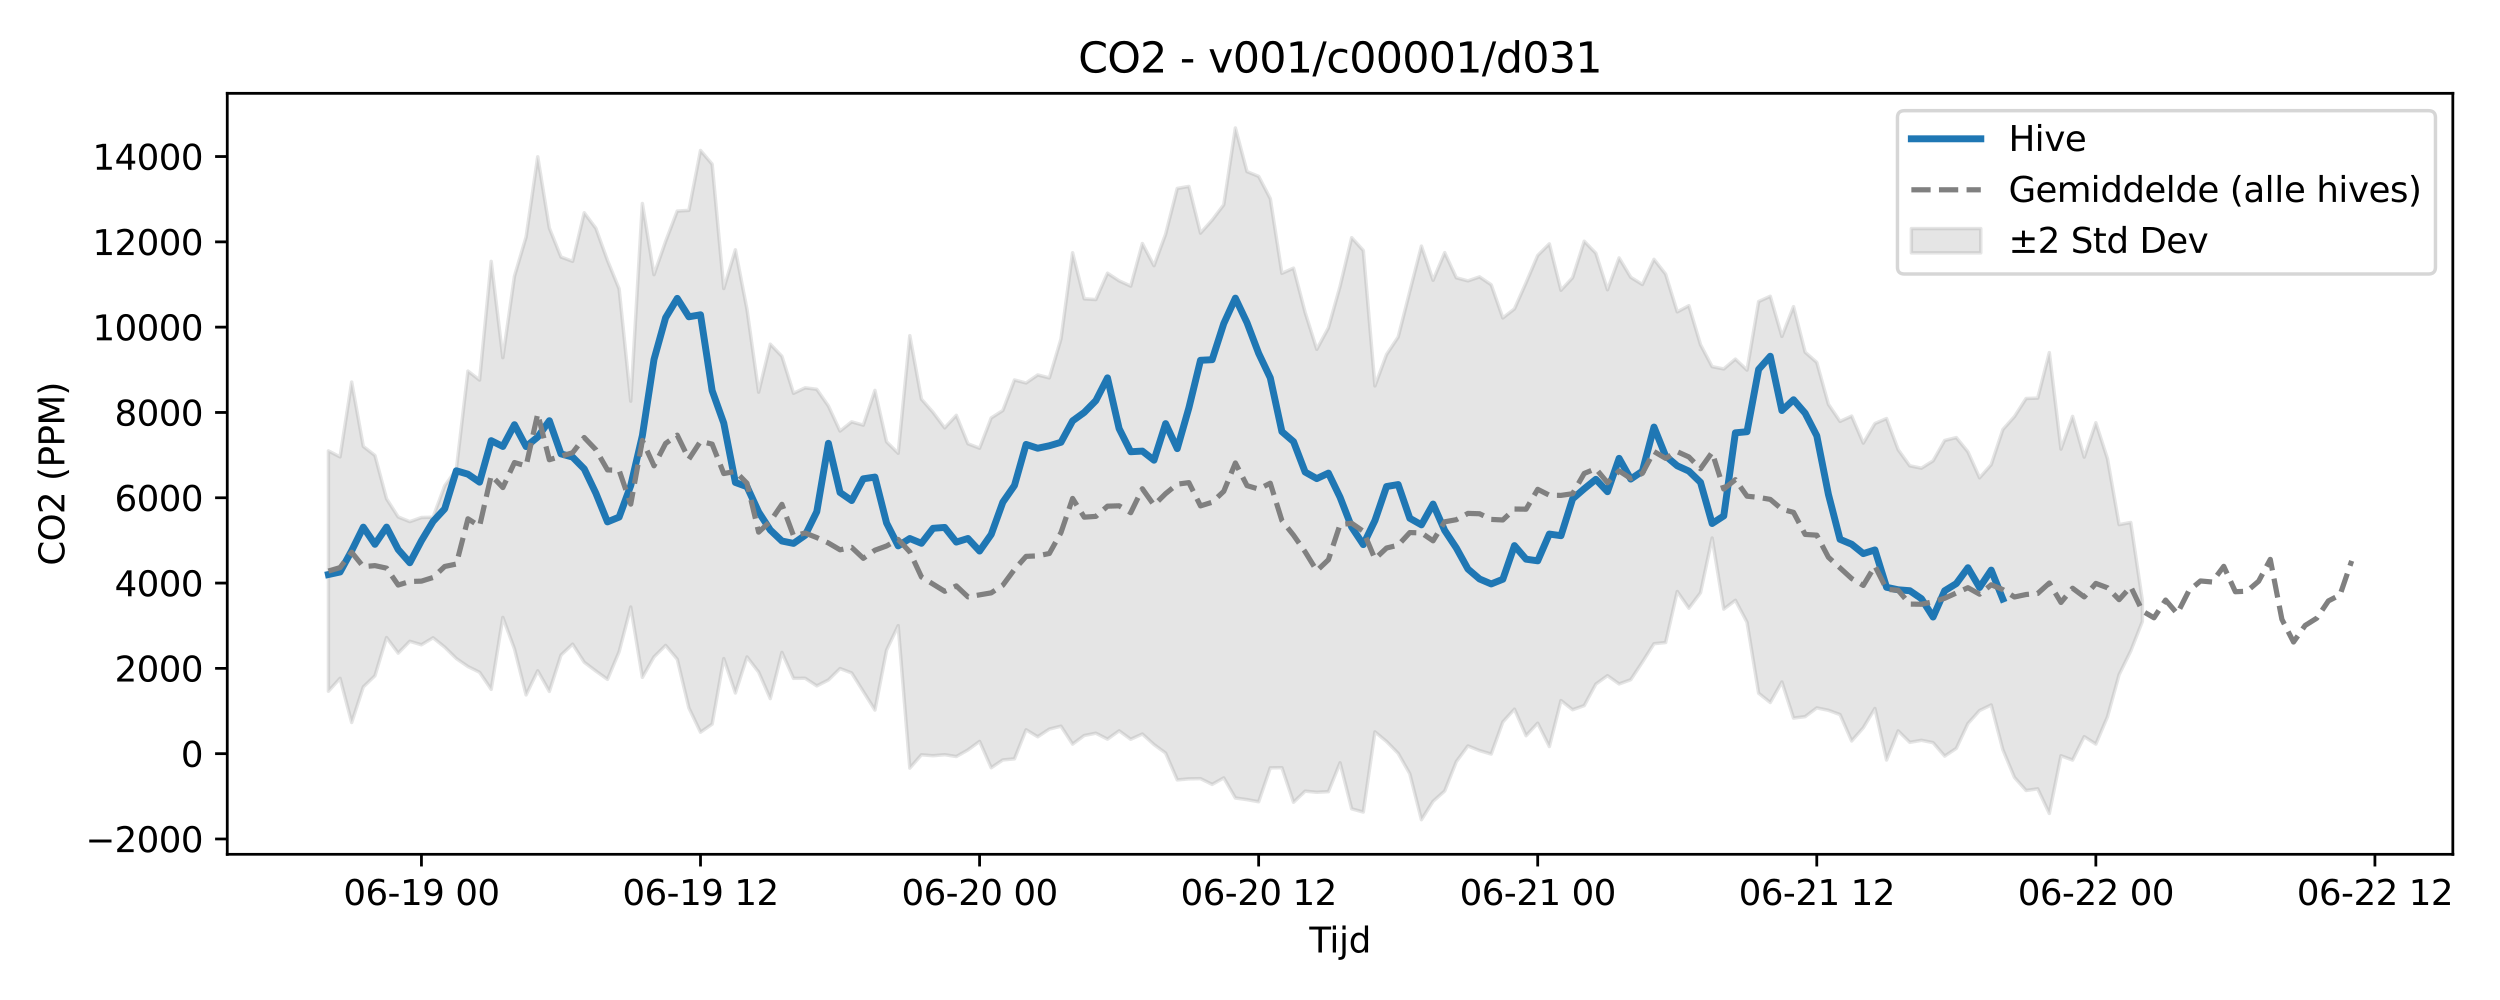 <?xml version="1.0" encoding="utf-8" standalone="no"?>
<!DOCTYPE svg PUBLIC "-//W3C//DTD SVG 1.1//EN"
  "http://www.w3.org/Graphics/SVG/1.1/DTD/svg11.dtd">
<svg xmlns:xlink="http://www.w3.org/1999/xlink" width="720pt" height="288pt" viewBox="0 0 720 288" xmlns="http://www.w3.org/2000/svg" version="1.1">
 <defs>
  <style type="text/css">*{stroke-linejoin: round; stroke-linecap: butt}</style>
 </defs>
 <g id="figure_1">
  <g id="patch_1">
   <path d="M 0 288 
L 720 288 
L 720 0 
L 0 0 
z
" style="fill: #ffffff"/>
  </g>
  <g id="axes_1">
   <g id="patch_2">
    <path d="M 65.45 246.04 
L 706.413 246.04 
L 706.413 26.88 
L 65.45 26.88 
z
" style="fill: #ffffff"/>
   </g>
   <g id="FillBetweenPolyCollection_1">
    <defs>
     <path id="mb151039b56" d="M 94.585 -158.147 
L 94.585 -88.927 
L 97.933 -92.647 
L 101.282 -79.917 
L 104.631 -90.155 
L 107.98 -93.381 
L 111.329 -104.387 
L 114.678 -99.89 
L 118.026 -103.31 
L 121.375 -102.298 
L 124.724 -104.318 
L 128.073 -101.623 
L 131.422 -98.342 
L 134.77 -96.035 
L 138.119 -94.381 
L 141.468 -89.458 
L 144.817 -110.188 
L 148.166 -101.108 
L 151.515 -87.864 
L 154.863 -94.813 
L 158.212 -88.869 
L 161.561 -99.318 
L 164.91 -102.492 
L 168.259 -97.271 
L 171.607 -94.742 
L 174.956 -92.34 
L 178.305 -100.299 
L 181.654 -113.178 
L 185.003 -92.922 
L 188.351 -98.81 
L 191.7 -102.114 
L 195.049 -98.137 
L 198.398 -84.128 
L 201.747 -77.122 
L 205.096 -79.456 
L 208.444 -98.321 
L 211.793 -88.418 
L 215.142 -98.792 
L 218.491 -94.44 
L 221.84 -86.793 
L 225.188 -100.106 
L 228.537 -92.635 
L 231.886 -92.657 
L 235.235 -90.46 
L 238.584 -92.166 
L 241.932 -95.458 
L 245.281 -94.191 
L 248.63 -88.85 
L 251.979 -83.503 
L 255.328 -100.763 
L 258.677 -107.823 
L 262.025 -66.782 
L 265.374 -70.622 
L 268.723 -70.351 
L 272.072 -70.643 
L 275.421 -70.117 
L 278.769 -72.016 
L 282.118 -74.484 
L 285.467 -66.891 
L 288.816 -69.137 
L 292.165 -69.45 
L 295.513 -77.823 
L 298.862 -75.809 
L 302.211 -78.02 
L 305.56 -78.856 
L 308.909 -73.688 
L 312.258 -76.175 
L 315.606 -76.836 
L 318.955 -75.119 
L 322.304 -77.522 
L 325.653 -75.087 
L 329.002 -76.603 
L 332.35 -73.572 
L 335.699 -71.111 
L 339.048 -63.382 
L 342.397 -63.69 
L 345.746 -63.744 
L 349.095 -62.084 
L 352.443 -63.965 
L 355.792 -58.174 
L 359.141 -57.707 
L 362.49 -57.09 
L 365.839 -66.855 
L 369.187 -66.901 
L 372.536 -56.942 
L 375.885 -60.144 
L 379.234 -59.825 
L 382.583 -60.005 
L 385.931 -68.312 
L 389.28 -55.058 
L 392.629 -54.126 
L 395.978 -77.22 
L 399.327 -74.443 
L 402.676 -71.03 
L 406.024 -65.153 
L 409.373 -51.922 
L 412.722 -57.22 
L 416.071 -60.192 
L 419.42 -68.655 
L 422.768 -73.173 
L 426.117 -71.825 
L 429.466 -70.826 
L 432.815 -80.067 
L 436.164 -83.761 
L 439.512 -76.112 
L 442.861 -79.724 
L 446.21 -72.987 
L 449.559 -86.25 
L 452.908 -83.594 
L 456.257 -84.787 
L 459.605 -90.99 
L 462.954 -93.404 
L 466.303 -91.02 
L 469.652 -92.238 
L 473.001 -97.298 
L 476.349 -102.609 
L 479.698 -102.945 
L 483.047 -117.646 
L 486.396 -112.841 
L 489.745 -117.279 
L 493.093 -133.053 
L 496.442 -112.572 
L 499.791 -115.117 
L 503.14 -108.794 
L 506.489 -88.351 
L 509.838 -85.671 
L 513.186 -91.588 
L 516.535 -81.189 
L 519.884 -81.606 
L 523.233 -84.126 
L 526.582 -83.436 
L 529.93 -82.194 
L 533.279 -74.589 
L 536.628 -78.401 
L 539.977 -83.966 
L 543.326 -69.107 
L 546.675 -77.502 
L 550.023 -74.2 
L 553.372 -74.786 
L 556.721 -74.116 
L 560.07 -70.233 
L 563.419 -72.473 
L 566.767 -79.619 
L 570.116 -83.36 
L 573.465 -84.978 
L 576.814 -72.106 
L 580.163 -64.106 
L 583.511 -60.337 
L 586.86 -60.814 
L 590.209 -53.725 
L 593.558 -70.345 
L 596.907 -69.099 
L 600.256 -75.844 
L 603.604 -73.709 
L 606.953 -81.564 
L 610.302 -93.698 
L 613.651 -100.505 
L 617 -109.016 
L 617 -115.044 
L 617 -115.044 
L 613.651 -137.541 
L 610.302 -136.9 
L 606.953 -155.882 
L 603.604 -166.251 
L 600.256 -156.348 
L 596.907 -168.079 
L 593.558 -158.644 
L 590.209 -186.454 
L 586.86 -173.349 
L 583.511 -173.236 
L 580.163 -168.028 
L 576.814 -164.277 
L 573.465 -154.187 
L 570.116 -150.384 
L 566.767 -157.87 
L 563.419 -161.98 
L 560.07 -161.155 
L 556.721 -155.276 
L 553.372 -153.169 
L 550.023 -153.847 
L 546.675 -158.49 
L 543.326 -167.467 
L 539.977 -166.027 
L 536.628 -160.388 
L 533.279 -168.172 
L 529.93 -166.643 
L 526.582 -171.575 
L 523.233 -183.622 
L 519.884 -186.571 
L 516.535 -199.691 
L 513.186 -191.104 
L 509.838 -202.681 
L 506.489 -201.156 
L 503.14 -181.404 
L 499.791 -184.588 
L 496.442 -181.747 
L 493.093 -182.4 
L 489.745 -188.748 
L 486.396 -199.96 
L 483.047 -198.182 
L 479.698 -209.049 
L 476.349 -213.32 
L 473.001 -206.061 
L 469.652 -208.147 
L 466.303 -213.725 
L 462.954 -204.552 
L 459.605 -215.067 
L 456.257 -218.525 
L 452.908 -208.037 
L 449.559 -204.403 
L 446.21 -217.774 
L 442.861 -214.427 
L 439.512 -206.594 
L 436.164 -199.043 
L 432.815 -196.431 
L 429.466 -205.993 
L 426.117 -208.259 
L 422.768 -207.111 
L 419.42 -208 
L 416.071 -215.246 
L 412.722 -207.271 
L 409.373 -217.131 
L 406.024 -204.091 
L 402.676 -190.948 
L 399.327 -185.904 
L 395.978 -176.853 
L 392.629 -215.869 
L 389.28 -219.55 
L 385.931 -205.518 
L 382.583 -193.594 
L 379.234 -187.394 
L 375.885 -197.992 
L 372.536 -210.779 
L 369.187 -209.283 
L 365.839 -230.812 
L 362.49 -237.208 
L 359.141 -238.574 
L 355.792 -251.158 
L 352.443 -229.032 
L 349.095 -224.623 
L 345.746 -220.861 
L 342.397 -234.317 
L 339.048 -233.734 
L 335.699 -220.563 
L 332.35 -211.488 
L 329.002 -217.871 
L 325.653 -205.603 
L 322.304 -207.131 
L 318.955 -209.327 
L 315.606 -201.73 
L 312.258 -201.941 
L 308.909 -215.213 
L 305.56 -190.36 
L 302.211 -179.17 
L 298.862 -180.019 
L 295.513 -177.707 
L 292.165 -178.568 
L 288.816 -169.781 
L 285.467 -167.624 
L 282.118 -158.917 
L 278.769 -160.196 
L 275.421 -168.396 
L 272.072 -164.771 
L 268.723 -169.237 
L 265.374 -173.055 
L 262.025 -191.33 
L 258.677 -157.454 
L 255.328 -160.769 
L 251.979 -175.57 
L 248.63 -165.557 
L 245.281 -166.512 
L 241.932 -163.847 
L 238.584 -171.07 
L 235.235 -175.883 
L 231.886 -176.315 
L 228.537 -174.734 
L 225.188 -185.392 
L 221.84 -188.879 
L 218.491 -175.056 
L 215.142 -198.828 
L 211.793 -216.058 
L 208.444 -204.907 
L 205.096 -240.73 
L 201.747 -244.666 
L 198.398 -227.414 
L 195.049 -227.214 
L 191.7 -218.474 
L 188.351 -208.888 
L 185.003 -229.395 
L 181.654 -172.447 
L 178.305 -204.82 
L 174.956 -212.987 
L 171.607 -222.248 
L 168.259 -226.72 
L 164.91 -212.741 
L 161.561 -213.986 
L 158.212 -222.311 
L 154.863 -242.85 
L 151.515 -219.754 
L 148.166 -208.466 
L 144.817 -184.981 
L 141.468 -212.728 
L 138.119 -178.537 
L 134.77 -181.132 
L 131.422 -152.774 
L 128.073 -148.083 
L 124.724 -139.049 
L 121.375 -138.96 
L 118.026 -137.768 
L 114.678 -139.125 
L 111.329 -144.354 
L 107.98 -156.83 
L 104.631 -159.434 
L 101.282 -177.973 
L 97.933 -156.415 
L 94.585 -158.147 
z
" style="stroke: #808080; stroke-opacity: 0.2"/>
    </defs>
    <g clip-path="url(#pc5337063c3)">
     <use xlink:href="#mb151039b56" x="0" y="288" style="fill: #808080; fill-opacity: 0.2; stroke: #808080; stroke-opacity: 0.2"/>
    </g>
   </g>
   <g id="matplotlib.axis_1">
    <g id="xtick_1">
     <g id="line2d_1">
      <defs>
       <path id="medbeb320cd" d="M 0 0 
L 0 3.5 
" style="stroke: #000000; stroke-width: 0.8"/>
      </defs>
      <g>
       <use xlink:href="#medbeb320cd" x="121.375" y="246.04" style="stroke: #000000; stroke-width: 0.8"/>
      </g>
     </g>
     <g id="text_1">
      <!-- 06-19 00 -->
      <g transform="translate(98.895 260.638) scale(0.1 -0.1)">
       <defs>
        <path id="DejaVuSans-30" d="M 2034 4250 
Q 1547 4250 1301 3770 
Q 1056 3291 1056 2328 
Q 1056 1369 1301 889 
Q 1547 409 2034 409 
Q 2525 409 2770 889 
Q 3016 1369 3016 2328 
Q 3016 3291 2770 3770 
Q 2525 4250 2034 4250 
z
M 2034 4750 
Q 2819 4750 3233 4129 
Q 3647 3509 3647 2328 
Q 3647 1150 3233 529 
Q 2819 -91 2034 -91 
Q 1250 -91 836 529 
Q 422 1150 422 2328 
Q 422 3509 836 4129 
Q 1250 4750 2034 4750 
z
" transform="scale(0.016)"/>
        <path id="DejaVuSans-36" d="M 2113 2584 
Q 1688 2584 1439 2293 
Q 1191 2003 1191 1497 
Q 1191 994 1439 701 
Q 1688 409 2113 409 
Q 2538 409 2786 701 
Q 3034 994 3034 1497 
Q 3034 2003 2786 2293 
Q 2538 2584 2113 2584 
z
M 3366 4563 
L 3366 3988 
Q 3128 4100 2886 4159 
Q 2644 4219 2406 4219 
Q 1781 4219 1451 3797 
Q 1122 3375 1075 2522 
Q 1259 2794 1537 2939 
Q 1816 3084 2150 3084 
Q 2853 3084 3261 2657 
Q 3669 2231 3669 1497 
Q 3669 778 3244 343 
Q 2819 -91 2113 -91 
Q 1303 -91 875 529 
Q 447 1150 447 2328 
Q 447 3434 972 4092 
Q 1497 4750 2381 4750 
Q 2619 4750 2861 4703 
Q 3103 4656 3366 4563 
z
" transform="scale(0.016)"/>
        <path id="DejaVuSans-2d" d="M 313 2009 
L 1997 2009 
L 1997 1497 
L 313 1497 
L 313 2009 
z
" transform="scale(0.016)"/>
        <path id="DejaVuSans-31" d="M 794 531 
L 1825 531 
L 1825 4091 
L 703 3866 
L 703 4441 
L 1819 4666 
L 2450 4666 
L 2450 531 
L 3481 531 
L 3481 0 
L 794 0 
L 794 531 
z
" transform="scale(0.016)"/>
        <path id="DejaVuSans-39" d="M 703 97 
L 703 672 
Q 941 559 1184 500 
Q 1428 441 1663 441 
Q 2288 441 2617 861 
Q 2947 1281 2994 2138 
Q 2813 1869 2534 1725 
Q 2256 1581 1919 1581 
Q 1219 1581 811 2004 
Q 403 2428 403 3163 
Q 403 3881 828 4315 
Q 1253 4750 1959 4750 
Q 2769 4750 3195 4129 
Q 3622 3509 3622 2328 
Q 3622 1225 3098 567 
Q 2575 -91 1691 -91 
Q 1453 -91 1209 -44 
Q 966 3 703 97 
z
M 1959 2075 
Q 2384 2075 2632 2365 
Q 2881 2656 2881 3163 
Q 2881 3666 2632 3958 
Q 2384 4250 1959 4250 
Q 1534 4250 1286 3958 
Q 1038 3666 1038 3163 
Q 1038 2656 1286 2365 
Q 1534 2075 1959 2075 
z
" transform="scale(0.016)"/>
        <path id="DejaVuSans-20" transform="scale(0.016)"/>
       </defs>
       <use xlink:href="#DejaVuSans-30"/>
       <use xlink:href="#DejaVuSans-36" transform="translate(63.623 0)"/>
       <use xlink:href="#DejaVuSans-2d" transform="translate(127.246 0)"/>
       <use xlink:href="#DejaVuSans-31" transform="translate(163.33 0)"/>
       <use xlink:href="#DejaVuSans-39" transform="translate(226.953 0)"/>
       <use xlink:href="#DejaVuSans-20" transform="translate(290.576 0)"/>
       <use xlink:href="#DejaVuSans-30" transform="translate(322.363 0)"/>
       <use xlink:href="#DejaVuSans-30" transform="translate(385.986 0)"/>
      </g>
     </g>
    </g>
    <g id="xtick_2">
     <g id="line2d_2">
      <g>
       <use xlink:href="#medbeb320cd" x="201.747" y="246.04" style="stroke: #000000; stroke-width: 0.8"/>
      </g>
     </g>
     <g id="text_2">
      <!-- 06-19 12 -->
      <g transform="translate(179.266 260.638) scale(0.1 -0.1)">
       <defs>
        <path id="DejaVuSans-32" d="M 1228 531 
L 3431 531 
L 3431 0 
L 469 0 
L 469 531 
Q 828 903 1448 1529 
Q 2069 2156 2228 2338 
Q 2531 2678 2651 2914 
Q 2772 3150 2772 3378 
Q 2772 3750 2511 3984 
Q 2250 4219 1831 4219 
Q 1534 4219 1204 4116 
Q 875 4013 500 3803 
L 500 4441 
Q 881 4594 1212 4672 
Q 1544 4750 1819 4750 
Q 2544 4750 2975 4387 
Q 3406 4025 3406 3419 
Q 3406 3131 3298 2873 
Q 3191 2616 2906 2266 
Q 2828 2175 2409 1742 
Q 1991 1309 1228 531 
z
" transform="scale(0.016)"/>
       </defs>
       <use xlink:href="#DejaVuSans-30"/>
       <use xlink:href="#DejaVuSans-36" transform="translate(63.623 0)"/>
       <use xlink:href="#DejaVuSans-2d" transform="translate(127.246 0)"/>
       <use xlink:href="#DejaVuSans-31" transform="translate(163.33 0)"/>
       <use xlink:href="#DejaVuSans-39" transform="translate(226.953 0)"/>
       <use xlink:href="#DejaVuSans-20" transform="translate(290.576 0)"/>
       <use xlink:href="#DejaVuSans-31" transform="translate(322.363 0)"/>
       <use xlink:href="#DejaVuSans-32" transform="translate(385.986 0)"/>
      </g>
     </g>
    </g>
    <g id="xtick_3">
     <g id="line2d_3">
      <g>
       <use xlink:href="#medbeb320cd" x="282.118" y="246.04" style="stroke: #000000; stroke-width: 0.8"/>
      </g>
     </g>
     <g id="text_3">
      <!-- 06-20 00 -->
      <g transform="translate(259.638 260.638) scale(0.1 -0.1)">
       <use xlink:href="#DejaVuSans-30"/>
       <use xlink:href="#DejaVuSans-36" transform="translate(63.623 0)"/>
       <use xlink:href="#DejaVuSans-2d" transform="translate(127.246 0)"/>
       <use xlink:href="#DejaVuSans-32" transform="translate(163.33 0)"/>
       <use xlink:href="#DejaVuSans-30" transform="translate(226.953 0)"/>
       <use xlink:href="#DejaVuSans-20" transform="translate(290.576 0)"/>
       <use xlink:href="#DejaVuSans-30" transform="translate(322.363 0)"/>
       <use xlink:href="#DejaVuSans-30" transform="translate(385.986 0)"/>
      </g>
     </g>
    </g>
    <g id="xtick_4">
     <g id="line2d_4">
      <g>
       <use xlink:href="#medbeb320cd" x="362.49" y="246.04" style="stroke: #000000; stroke-width: 0.8"/>
      </g>
     </g>
     <g id="text_4">
      <!-- 06-20 12 -->
      <g transform="translate(340.009 260.638) scale(0.1 -0.1)">
       <use xlink:href="#DejaVuSans-30"/>
       <use xlink:href="#DejaVuSans-36" transform="translate(63.623 0)"/>
       <use xlink:href="#DejaVuSans-2d" transform="translate(127.246 0)"/>
       <use xlink:href="#DejaVuSans-32" transform="translate(163.33 0)"/>
       <use xlink:href="#DejaVuSans-30" transform="translate(226.953 0)"/>
       <use xlink:href="#DejaVuSans-20" transform="translate(290.576 0)"/>
       <use xlink:href="#DejaVuSans-31" transform="translate(322.363 0)"/>
       <use xlink:href="#DejaVuSans-32" transform="translate(385.986 0)"/>
      </g>
     </g>
    </g>
    <g id="xtick_5">
     <g id="line2d_5">
      <g>
       <use xlink:href="#medbeb320cd" x="442.861" y="246.04" style="stroke: #000000; stroke-width: 0.8"/>
      </g>
     </g>
     <g id="text_5">
      <!-- 06-21 00 -->
      <g transform="translate(420.381 260.638) scale(0.1 -0.1)">
       <use xlink:href="#DejaVuSans-30"/>
       <use xlink:href="#DejaVuSans-36" transform="translate(63.623 0)"/>
       <use xlink:href="#DejaVuSans-2d" transform="translate(127.246 0)"/>
       <use xlink:href="#DejaVuSans-32" transform="translate(163.33 0)"/>
       <use xlink:href="#DejaVuSans-31" transform="translate(226.953 0)"/>
       <use xlink:href="#DejaVuSans-20" transform="translate(290.576 0)"/>
       <use xlink:href="#DejaVuSans-30" transform="translate(322.363 0)"/>
       <use xlink:href="#DejaVuSans-30" transform="translate(385.986 0)"/>
      </g>
     </g>
    </g>
    <g id="xtick_6">
     <g id="line2d_6">
      <g>
       <use xlink:href="#medbeb320cd" x="523.233" y="246.04" style="stroke: #000000; stroke-width: 0.8"/>
      </g>
     </g>
     <g id="text_6">
      <!-- 06-21 12 -->
      <g transform="translate(500.752 260.638) scale(0.1 -0.1)">
       <use xlink:href="#DejaVuSans-30"/>
       <use xlink:href="#DejaVuSans-36" transform="translate(63.623 0)"/>
       <use xlink:href="#DejaVuSans-2d" transform="translate(127.246 0)"/>
       <use xlink:href="#DejaVuSans-32" transform="translate(163.33 0)"/>
       <use xlink:href="#DejaVuSans-31" transform="translate(226.953 0)"/>
       <use xlink:href="#DejaVuSans-20" transform="translate(290.576 0)"/>
       <use xlink:href="#DejaVuSans-31" transform="translate(322.363 0)"/>
       <use xlink:href="#DejaVuSans-32" transform="translate(385.986 0)"/>
      </g>
     </g>
    </g>
    <g id="xtick_7">
     <g id="line2d_7">
      <g>
       <use xlink:href="#medbeb320cd" x="603.604" y="246.04" style="stroke: #000000; stroke-width: 0.8"/>
      </g>
     </g>
     <g id="text_7">
      <!-- 06-22 00 -->
      <g transform="translate(581.124 260.638) scale(0.1 -0.1)">
       <use xlink:href="#DejaVuSans-30"/>
       <use xlink:href="#DejaVuSans-36" transform="translate(63.623 0)"/>
       <use xlink:href="#DejaVuSans-2d" transform="translate(127.246 0)"/>
       <use xlink:href="#DejaVuSans-32" transform="translate(163.33 0)"/>
       <use xlink:href="#DejaVuSans-32" transform="translate(226.953 0)"/>
       <use xlink:href="#DejaVuSans-20" transform="translate(290.576 0)"/>
       <use xlink:href="#DejaVuSans-30" transform="translate(322.363 0)"/>
       <use xlink:href="#DejaVuSans-30" transform="translate(385.986 0)"/>
      </g>
     </g>
    </g>
    <g id="xtick_8">
     <g id="line2d_8">
      <g>
       <use xlink:href="#medbeb320cd" x="683.976" y="246.04" style="stroke: #000000; stroke-width: 0.8"/>
      </g>
     </g>
     <g id="text_8">
      <!-- 06-22 12 -->
      <g transform="translate(661.495 260.638) scale(0.1 -0.1)">
       <use xlink:href="#DejaVuSans-30"/>
       <use xlink:href="#DejaVuSans-36" transform="translate(63.623 0)"/>
       <use xlink:href="#DejaVuSans-2d" transform="translate(127.246 0)"/>
       <use xlink:href="#DejaVuSans-32" transform="translate(163.33 0)"/>
       <use xlink:href="#DejaVuSans-32" transform="translate(226.953 0)"/>
       <use xlink:href="#DejaVuSans-20" transform="translate(290.576 0)"/>
       <use xlink:href="#DejaVuSans-31" transform="translate(322.363 0)"/>
       <use xlink:href="#DejaVuSans-32" transform="translate(385.986 0)"/>
      </g>
     </g>
    </g>
    <g id="text_9">
     <!-- Tijd -->
     <g transform="translate(377.081 274.317) scale(0.1 -0.1)">
      <defs>
       <path id="DejaVuSans-54" d="M -19 4666 
L 3928 4666 
L 3928 4134 
L 2272 4134 
L 2272 0 
L 1638 0 
L 1638 4134 
L -19 4134 
L -19 4666 
z
" transform="scale(0.016)"/>
       <path id="DejaVuSans-69" d="M 603 3500 
L 1178 3500 
L 1178 0 
L 603 0 
L 603 3500 
z
M 603 4863 
L 1178 4863 
L 1178 4134 
L 603 4134 
L 603 4863 
z
" transform="scale(0.016)"/>
       <path id="DejaVuSans-6a" d="M 603 3500 
L 1178 3500 
L 1178 -63 
Q 1178 -731 923 -1031 
Q 669 -1331 103 -1331 
L -116 -1331 
L -116 -844 
L 38 -844 
Q 366 -844 484 -692 
Q 603 -541 603 -63 
L 603 3500 
z
M 603 4863 
L 1178 4863 
L 1178 4134 
L 603 4134 
L 603 4863 
z
" transform="scale(0.016)"/>
       <path id="DejaVuSans-64" d="M 2906 2969 
L 2906 4863 
L 3481 4863 
L 3481 0 
L 2906 0 
L 2906 525 
Q 2725 213 2448 61 
Q 2172 -91 1784 -91 
Q 1150 -91 751 415 
Q 353 922 353 1747 
Q 353 2572 751 3078 
Q 1150 3584 1784 3584 
Q 2172 3584 2448 3432 
Q 2725 3281 2906 2969 
z
M 947 1747 
Q 947 1113 1208 752 
Q 1469 391 1925 391 
Q 2381 391 2643 752 
Q 2906 1113 2906 1747 
Q 2906 2381 2643 2742 
Q 2381 3103 1925 3103 
Q 1469 3103 1208 2742 
Q 947 2381 947 1747 
z
" transform="scale(0.016)"/>
      </defs>
      <use xlink:href="#DejaVuSans-54"/>
      <use xlink:href="#DejaVuSans-69" transform="translate(57.959 0)"/>
      <use xlink:href="#DejaVuSans-6a" transform="translate(85.742 0)"/>
      <use xlink:href="#DejaVuSans-64" transform="translate(113.525 0)"/>
     </g>
    </g>
   </g>
   <g id="matplotlib.axis_2">
    <g id="ytick_1">
     <g id="line2d_9">
      <defs>
       <path id="m0b6451ce72" d="M 0 0 
L -3.5 0 
" style="stroke: #000000; stroke-width: 0.8"/>
      </defs>
      <g>
       <use xlink:href="#m0b6451ce72" x="65.45" y="241.622" style="stroke: #000000; stroke-width: 0.8"/>
      </g>
     </g>
     <g id="text_10">
      <!-- −2000 -->
      <g transform="translate(24.62 245.421) scale(0.1 -0.1)">
       <defs>
        <path id="DejaVuSans-2212" d="M 678 2272 
L 4684 2272 
L 4684 1741 
L 678 1741 
L 678 2272 
z
" transform="scale(0.016)"/>
       </defs>
       <use xlink:href="#DejaVuSans-2212"/>
       <use xlink:href="#DejaVuSans-32" transform="translate(83.789 0)"/>
       <use xlink:href="#DejaVuSans-30" transform="translate(147.412 0)"/>
       <use xlink:href="#DejaVuSans-30" transform="translate(211.035 0)"/>
       <use xlink:href="#DejaVuSans-30" transform="translate(274.658 0)"/>
      </g>
     </g>
    </g>
    <g id="ytick_2">
     <g id="line2d_10">
      <g>
       <use xlink:href="#m0b6451ce72" x="65.45" y="217.055" style="stroke: #000000; stroke-width: 0.8"/>
      </g>
     </g>
     <g id="text_11">
      <!-- 0 -->
      <g transform="translate(52.087 220.854) scale(0.1 -0.1)">
       <use xlink:href="#DejaVuSans-30"/>
      </g>
     </g>
    </g>
    <g id="ytick_3">
     <g id="line2d_11">
      <g>
       <use xlink:href="#m0b6451ce72" x="65.45" y="192.488" style="stroke: #000000; stroke-width: 0.8"/>
      </g>
     </g>
     <g id="text_12">
      <!-- 2000 -->
      <g transform="translate(33 196.288) scale(0.1 -0.1)">
       <use xlink:href="#DejaVuSans-32"/>
       <use xlink:href="#DejaVuSans-30" transform="translate(63.623 0)"/>
       <use xlink:href="#DejaVuSans-30" transform="translate(127.246 0)"/>
       <use xlink:href="#DejaVuSans-30" transform="translate(190.869 0)"/>
      </g>
     </g>
    </g>
    <g id="ytick_4">
     <g id="line2d_12">
      <g>
       <use xlink:href="#m0b6451ce72" x="65.45" y="167.922" style="stroke: #000000; stroke-width: 0.8"/>
      </g>
     </g>
     <g id="text_13">
      <!-- 4000 -->
      <g transform="translate(33 171.721) scale(0.1 -0.1)">
       <defs>
        <path id="DejaVuSans-34" d="M 2419 4116 
L 825 1625 
L 2419 1625 
L 2419 4116 
z
M 2253 4666 
L 3047 4666 
L 3047 1625 
L 3713 1625 
L 3713 1100 
L 3047 1100 
L 3047 0 
L 2419 0 
L 2419 1100 
L 313 1100 
L 313 1709 
L 2253 4666 
z
" transform="scale(0.016)"/>
       </defs>
       <use xlink:href="#DejaVuSans-34"/>
       <use xlink:href="#DejaVuSans-30" transform="translate(63.623 0)"/>
       <use xlink:href="#DejaVuSans-30" transform="translate(127.246 0)"/>
       <use xlink:href="#DejaVuSans-30" transform="translate(190.869 0)"/>
      </g>
     </g>
    </g>
    <g id="ytick_5">
     <g id="line2d_13">
      <g>
       <use xlink:href="#m0b6451ce72" x="65.45" y="143.355" style="stroke: #000000; stroke-width: 0.8"/>
      </g>
     </g>
     <g id="text_14">
      <!-- 6000 -->
      <g transform="translate(33 147.154) scale(0.1 -0.1)">
       <use xlink:href="#DejaVuSans-36"/>
       <use xlink:href="#DejaVuSans-30" transform="translate(63.623 0)"/>
       <use xlink:href="#DejaVuSans-30" transform="translate(127.246 0)"/>
       <use xlink:href="#DejaVuSans-30" transform="translate(190.869 0)"/>
      </g>
     </g>
    </g>
    <g id="ytick_6">
     <g id="line2d_14">
      <g>
       <use xlink:href="#m0b6451ce72" x="65.45" y="118.788" style="stroke: #000000; stroke-width: 0.8"/>
      </g>
     </g>
     <g id="text_15">
      <!-- 8000 -->
      <g transform="translate(33 122.587) scale(0.1 -0.1)">
       <defs>
        <path id="DejaVuSans-38" d="M 2034 2216 
Q 1584 2216 1326 1975 
Q 1069 1734 1069 1313 
Q 1069 891 1326 650 
Q 1584 409 2034 409 
Q 2484 409 2743 651 
Q 3003 894 3003 1313 
Q 3003 1734 2745 1975 
Q 2488 2216 2034 2216 
z
M 1403 2484 
Q 997 2584 770 2862 
Q 544 3141 544 3541 
Q 544 4100 942 4425 
Q 1341 4750 2034 4750 
Q 2731 4750 3128 4425 
Q 3525 4100 3525 3541 
Q 3525 3141 3298 2862 
Q 3072 2584 2669 2484 
Q 3125 2378 3379 2068 
Q 3634 1759 3634 1313 
Q 3634 634 3220 271 
Q 2806 -91 2034 -91 
Q 1263 -91 848 271 
Q 434 634 434 1313 
Q 434 1759 690 2068 
Q 947 2378 1403 2484 
z
M 1172 3481 
Q 1172 3119 1398 2916 
Q 1625 2713 2034 2713 
Q 2441 2713 2670 2916 
Q 2900 3119 2900 3481 
Q 2900 3844 2670 4047 
Q 2441 4250 2034 4250 
Q 1625 4250 1398 4047 
Q 1172 3844 1172 3481 
z
" transform="scale(0.016)"/>
       </defs>
       <use xlink:href="#DejaVuSans-38"/>
       <use xlink:href="#DejaVuSans-30" transform="translate(63.623 0)"/>
       <use xlink:href="#DejaVuSans-30" transform="translate(127.246 0)"/>
       <use xlink:href="#DejaVuSans-30" transform="translate(190.869 0)"/>
      </g>
     </g>
    </g>
    <g id="ytick_7">
     <g id="line2d_15">
      <g>
       <use xlink:href="#m0b6451ce72" x="65.45" y="94.221" style="stroke: #000000; stroke-width: 0.8"/>
      </g>
     </g>
     <g id="text_16">
      <!-- 10000 -->
      <g transform="translate(26.637 98.02) scale(0.1 -0.1)">
       <use xlink:href="#DejaVuSans-31"/>
       <use xlink:href="#DejaVuSans-30" transform="translate(63.623 0)"/>
       <use xlink:href="#DejaVuSans-30" transform="translate(127.246 0)"/>
       <use xlink:href="#DejaVuSans-30" transform="translate(190.869 0)"/>
       <use xlink:href="#DejaVuSans-30" transform="translate(254.492 0)"/>
      </g>
     </g>
    </g>
    <g id="ytick_8">
     <g id="line2d_16">
      <g>
       <use xlink:href="#m0b6451ce72" x="65.45" y="69.654" style="stroke: #000000; stroke-width: 0.8"/>
      </g>
     </g>
     <g id="text_17">
      <!-- 12000 -->
      <g transform="translate(26.637 73.454) scale(0.1 -0.1)">
       <use xlink:href="#DejaVuSans-31"/>
       <use xlink:href="#DejaVuSans-32" transform="translate(63.623 0)"/>
       <use xlink:href="#DejaVuSans-30" transform="translate(127.246 0)"/>
       <use xlink:href="#DejaVuSans-30" transform="translate(190.869 0)"/>
       <use xlink:href="#DejaVuSans-30" transform="translate(254.492 0)"/>
      </g>
     </g>
    </g>
    <g id="ytick_9">
     <g id="line2d_17">
      <g>
       <use xlink:href="#m0b6451ce72" x="65.45" y="45.088" style="stroke: #000000; stroke-width: 0.8"/>
      </g>
     </g>
     <g id="text_18">
      <!-- 14000 -->
      <g transform="translate(26.637 48.887) scale(0.1 -0.1)">
       <use xlink:href="#DejaVuSans-31"/>
       <use xlink:href="#DejaVuSans-34" transform="translate(63.623 0)"/>
       <use xlink:href="#DejaVuSans-30" transform="translate(127.246 0)"/>
       <use xlink:href="#DejaVuSans-30" transform="translate(190.869 0)"/>
       <use xlink:href="#DejaVuSans-30" transform="translate(254.492 0)"/>
      </g>
     </g>
    </g>
    <g id="text_19">
     <!-- CO2 (PPM) -->
     <g transform="translate(18.541 162.903) rotate(-90) scale(0.1 -0.1)">
      <defs>
       <path id="DejaVuSans-43" d="M 4122 4306 
L 4122 3641 
Q 3803 3938 3442 4084 
Q 3081 4231 2675 4231 
Q 1875 4231 1450 3742 
Q 1025 3253 1025 2328 
Q 1025 1406 1450 917 
Q 1875 428 2675 428 
Q 3081 428 3442 575 
Q 3803 722 4122 1019 
L 4122 359 
Q 3791 134 3420 21 
Q 3050 -91 2638 -91 
Q 1578 -91 968 557 
Q 359 1206 359 2328 
Q 359 3453 968 4101 
Q 1578 4750 2638 4750 
Q 3056 4750 3426 4639 
Q 3797 4528 4122 4306 
z
" transform="scale(0.016)"/>
       <path id="DejaVuSans-4f" d="M 2522 4238 
Q 1834 4238 1429 3725 
Q 1025 3213 1025 2328 
Q 1025 1447 1429 934 
Q 1834 422 2522 422 
Q 3209 422 3611 934 
Q 4013 1447 4013 2328 
Q 4013 3213 3611 3725 
Q 3209 4238 2522 4238 
z
M 2522 4750 
Q 3503 4750 4090 4092 
Q 4678 3434 4678 2328 
Q 4678 1225 4090 567 
Q 3503 -91 2522 -91 
Q 1538 -91 948 565 
Q 359 1222 359 2328 
Q 359 3434 948 4092 
Q 1538 4750 2522 4750 
z
" transform="scale(0.016)"/>
       <path id="DejaVuSans-28" d="M 1984 4856 
Q 1566 4138 1362 3434 
Q 1159 2731 1159 2009 
Q 1159 1288 1364 580 
Q 1569 -128 1984 -844 
L 1484 -844 
Q 1016 -109 783 600 
Q 550 1309 550 2009 
Q 550 2706 781 3412 
Q 1013 4119 1484 4856 
L 1984 4856 
z
" transform="scale(0.016)"/>
       <path id="DejaVuSans-50" d="M 1259 4147 
L 1259 2394 
L 2053 2394 
Q 2494 2394 2734 2622 
Q 2975 2850 2975 3272 
Q 2975 3691 2734 3919 
Q 2494 4147 2053 4147 
L 1259 4147 
z
M 628 4666 
L 2053 4666 
Q 2838 4666 3239 4311 
Q 3641 3956 3641 3272 
Q 3641 2581 3239 2228 
Q 2838 1875 2053 1875 
L 1259 1875 
L 1259 0 
L 628 0 
L 628 4666 
z
" transform="scale(0.016)"/>
       <path id="DejaVuSans-4d" d="M 628 4666 
L 1569 4666 
L 2759 1491 
L 3956 4666 
L 4897 4666 
L 4897 0 
L 4281 0 
L 4281 4097 
L 3078 897 
L 2444 897 
L 1241 4097 
L 1241 0 
L 628 0 
L 628 4666 
z
" transform="scale(0.016)"/>
       <path id="DejaVuSans-29" d="M 513 4856 
L 1013 4856 
Q 1481 4119 1714 3412 
Q 1947 2706 1947 2009 
Q 1947 1309 1714 600 
Q 1481 -109 1013 -844 
L 513 -844 
Q 928 -128 1133 580 
Q 1338 1288 1338 2009 
Q 1338 2731 1133 3434 
Q 928 4138 513 4856 
z
" transform="scale(0.016)"/>
      </defs>
      <use xlink:href="#DejaVuSans-43"/>
      <use xlink:href="#DejaVuSans-4f" transform="translate(69.824 0)"/>
      <use xlink:href="#DejaVuSans-32" transform="translate(148.535 0)"/>
      <use xlink:href="#DejaVuSans-20" transform="translate(212.158 0)"/>
      <use xlink:href="#DejaVuSans-28" transform="translate(243.945 0)"/>
      <use xlink:href="#DejaVuSans-50" transform="translate(282.959 0)"/>
      <use xlink:href="#DejaVuSans-50" transform="translate(343.262 0)"/>
      <use xlink:href="#DejaVuSans-4d" transform="translate(403.564 0)"/>
      <use xlink:href="#DejaVuSans-29" transform="translate(489.844 0)"/>
     </g>
    </g>
   </g>
   <g id="line2d_18">
    <path d="M 94.585 165.465 
L 97.933 164.736 
L 101.282 158.603 
L 104.631 151.822 
L 107.98 156.756 
L 111.329 151.81 
L 114.678 158.255 
L 118.026 162.067 
L 121.375 155.724 
L 124.724 150.168 
L 128.073 146.544 
L 131.422 135.584 
L 134.77 136.562 
L 138.119 138.863 
L 141.468 126.911 
L 144.817 128.582 
L 148.166 122.317 
L 151.515 128.607 
L 154.863 125.855 
L 158.212 121.171 
L 161.561 130.715 
L 164.91 131.645 
L 168.259 135.045 
L 171.607 142.04 
L 174.956 150.303 
L 178.305 148.927 
L 181.654 139.838 
L 185.003 125.458 
L 188.351 103.524 
L 191.7 91.494 
L 195.049 85.938 
L 198.398 91.236 
L 201.747 90.659 
L 205.096 112.499 
L 208.444 121.859 
L 211.793 138.945 
L 215.142 140.173 
L 218.491 147.466 
L 221.84 152.637 
L 225.188 155.81 
L 228.537 156.498 
L 231.886 154.16 
L 235.235 147.363 
L 238.584 127.677 
L 241.932 141.836 
L 245.281 144.157 
L 248.63 137.897 
L 251.979 137.397 
L 255.328 150.614 
L 258.677 157.21 
L 262.025 155.09 
L 265.374 156.469 
L 268.723 152.15 
L 272.072 151.9 
L 275.421 156.121 
L 278.769 155.085 
L 282.118 158.701 
L 285.467 153.919 
L 288.816 144.632 
L 292.165 139.817 
L 295.513 127.996 
L 298.862 129.09 
L 302.211 128.381 
L 305.56 127.378 
L 308.909 121.208 
L 312.258 118.78 
L 315.606 115.377 
L 318.955 108.826 
L 322.304 123.427 
L 325.653 130.101 
L 329.002 129.913 
L 332.35 132.533 
L 335.699 122.006 
L 339.048 129.204 
L 342.397 117.47 
L 345.746 103.761 
L 349.095 103.593 
L 352.443 93.177 
L 355.792 85.869 
L 359.141 92.94 
L 362.49 101.755 
L 365.839 108.814 
L 369.187 124.303 
L 372.536 127.19 
L 375.885 135.956 
L 379.234 137.84 
L 382.583 136.259 
L 385.931 143.187 
L 389.28 151.81 
L 392.629 156.848 
L 395.978 149.918 
L 399.327 140.12 
L 402.676 139.551 
L 406.024 149.263 
L 409.373 151.155 
L 412.722 145.173 
L 416.071 152.764 
L 419.42 157.812 
L 422.768 163.876 
L 426.117 166.746 
L 429.466 168.175 
L 432.815 166.824 
L 436.164 157.137 
L 439.512 161.047 
L 442.861 161.518 
L 446.21 153.812 
L 449.559 154.279 
L 452.908 143.674 
L 456.257 140.763 
L 459.605 138.052 
L 462.954 141.611 
L 466.303 132.005 
L 469.652 137.971 
L 473.001 135.71 
L 476.349 122.997 
L 479.698 131.329 
L 483.047 134.15 
L 486.396 135.674 
L 489.745 138.916 
L 493.093 150.768 
L 496.442 148.588 
L 499.791 124.651 
L 503.14 124.334 
L 506.489 106.382 
L 509.838 102.603 
L 513.186 118.231 
L 516.535 115.132 
L 519.884 119.005 
L 523.233 125.503 
L 526.582 142.384 
L 529.93 155.325 
L 533.279 156.74 
L 536.628 159.438 
L 539.977 158.381 
L 543.326 169.138 
L 546.675 169.858 
L 550.023 170.126 
L 553.372 172.421 
L 556.721 177.703 
L 560.07 170.133 
L 563.419 168.073 
L 566.767 163.508 
L 570.116 169.205 
L 573.465 164.196 
L 576.814 172.524 
L 576.814 172.524 
" clip-path="url(#pc5337063c3)" style="fill: none; stroke: #1f77b4; stroke-width: 2; stroke-linecap: square"/>
   </g>
   <g id="line2d_19">
    <path d="M 94.585 164.463 
L 97.933 163.469 
L 101.282 159.055 
L 104.631 163.205 
L 107.98 162.895 
L 111.329 163.629 
L 114.678 168.492 
L 118.026 167.461 
L 121.375 167.371 
L 124.724 166.317 
L 128.073 163.147 
L 131.422 162.442 
L 134.77 149.416 
L 138.119 151.541 
L 141.468 136.907 
L 144.817 140.416 
L 148.166 133.213 
L 151.515 134.191 
L 154.863 119.169 
L 158.212 132.41 
L 164.91 130.384 
L 168.259 126.005 
L 171.607 129.505 
L 174.956 135.337 
L 178.305 135.441 
L 181.654 145.187 
L 185.003 126.842 
L 188.351 134.151 
L 191.7 127.706 
L 195.049 125.325 
L 198.398 132.229 
L 201.747 127.106 
L 205.096 127.907 
L 208.444 136.386 
L 211.793 135.762 
L 215.142 139.19 
L 218.491 153.252 
L 221.84 150.164 
L 225.188 145.251 
L 228.537 154.315 
L 231.886 153.514 
L 235.235 154.829 
L 238.584 156.382 
L 241.932 158.348 
L 245.281 157.649 
L 248.63 160.797 
L 251.979 158.463 
L 255.328 157.234 
L 258.677 155.361 
L 262.025 158.944 
L 265.374 166.162 
L 272.072 170.293 
L 275.421 168.743 
L 278.769 171.894 
L 285.467 170.743 
L 288.816 168.541 
L 292.165 163.991 
L 295.513 160.235 
L 298.862 160.086 
L 302.211 159.405 
L 305.56 153.392 
L 308.909 143.55 
L 312.258 148.942 
L 315.606 148.717 
L 318.955 145.777 
L 322.304 145.673 
L 325.653 147.655 
L 329.002 140.763 
L 332.35 145.47 
L 335.699 142.163 
L 339.048 139.442 
L 342.397 138.997 
L 345.746 145.697 
L 349.095 144.646 
L 352.443 141.501 
L 355.792 133.334 
L 359.141 139.86 
L 362.49 140.851 
L 365.839 139.167 
L 369.187 149.908 
L 372.536 154.139 
L 375.885 158.932 
L 379.234 164.39 
L 382.583 161.201 
L 385.931 151.085 
L 389.28 150.696 
L 392.629 153.002 
L 395.978 160.964 
L 399.327 157.827 
L 402.676 157.011 
L 406.024 153.378 
L 409.373 153.474 
L 412.722 155.754 
L 416.071 150.281 
L 419.42 149.673 
L 422.768 147.858 
L 426.117 147.958 
L 429.466 149.59 
L 432.815 149.751 
L 436.164 146.598 
L 439.512 146.647 
L 442.861 140.924 
L 446.21 142.619 
L 449.559 142.673 
L 452.908 142.184 
L 456.257 136.344 
L 459.605 134.972 
L 462.954 139.022 
L 466.303 135.628 
L 469.652 137.808 
L 473.001 136.321 
L 476.349 130.036 
L 479.698 132.003 
L 483.047 130.086 
L 486.396 131.6 
L 489.745 134.986 
L 493.093 130.274 
L 496.442 140.841 
L 499.791 138.148 
L 503.14 142.901 
L 506.489 143.247 
L 509.838 143.824 
L 513.186 146.654 
L 516.535 147.56 
L 519.884 153.912 
L 523.233 154.126 
L 526.582 160.495 
L 533.279 166.62 
L 536.628 168.605 
L 539.977 163.003 
L 543.326 169.713 
L 546.675 170.004 
L 550.023 173.976 
L 553.372 174.023 
L 556.721 173.304 
L 560.07 172.306 
L 566.767 169.256 
L 570.116 171.128 
L 573.465 168.418 
L 576.814 169.808 
L 580.163 171.933 
L 583.511 171.214 
L 586.86 170.919 
L 590.209 167.911 
L 593.558 173.505 
L 596.907 169.411 
L 600.256 171.904 
L 603.604 168.02 
L 606.953 169.277 
L 610.302 172.701 
L 613.651 168.977 
L 617 175.97 
L 620.348 177.92 
L 623.697 172.823 
L 627.046 176.735 
L 630.395 170.137 
L 633.744 167.316 
L 637.092 167.615 
L 640.441 163.111 
L 643.79 170.421 
L 647.139 170.26 
L 650.488 167.389 
L 653.837 161.104 
L 657.185 178.362 
L 660.534 184.897 
L 663.883 180.131 
L 667.232 178.031 
L 670.581 173.064 
L 673.929 171.336 
L 677.278 161.534 
L 677.278 161.534 
" clip-path="url(#pc5337063c3)" style="fill: none; stroke-dasharray: 5.55,2.4; stroke-dashoffset: 0; stroke: #808080; stroke-width: 1.5"/>
   </g>
   <g id="patch_3">
    <path d="M 65.45 246.04 
L 65.45 26.88 
" style="fill: none; stroke: #000000; stroke-width: 0.8; stroke-linejoin: miter; stroke-linecap: square"/>
   </g>
   <g id="patch_4">
    <path d="M 706.413 246.04 
L 706.413 26.88 
" style="fill: none; stroke: #000000; stroke-width: 0.8; stroke-linejoin: miter; stroke-linecap: square"/>
   </g>
   <g id="patch_5">
    <path d="M 65.45 246.04 
L 706.413 246.04 
" style="fill: none; stroke: #000000; stroke-width: 0.8; stroke-linejoin: miter; stroke-linecap: square"/>
   </g>
   <g id="patch_6">
    <path d="M 65.45 26.88 
L 706.413 26.88 
" style="fill: none; stroke: #000000; stroke-width: 0.8; stroke-linejoin: miter; stroke-linecap: square"/>
   </g>
   <g id="text_20">
    <!-- CO2 - v001/c00001/d031 -->
    <g transform="translate(310.528 20.88) scale(0.12 -0.12)">
     <defs>
      <path id="DejaVuSans-76" d="M 191 3500 
L 800 3500 
L 1894 563 
L 2988 3500 
L 3597 3500 
L 2284 0 
L 1503 0 
L 191 3500 
z
" transform="scale(0.016)"/>
      <path id="DejaVuSans-2f" d="M 1625 4666 
L 2156 4666 
L 531 -594 
L 0 -594 
L 1625 4666 
z
" transform="scale(0.016)"/>
      <path id="DejaVuSans-63" d="M 3122 3366 
L 3122 2828 
Q 2878 2963 2633 3030 
Q 2388 3097 2138 3097 
Q 1578 3097 1268 2742 
Q 959 2388 959 1747 
Q 959 1106 1268 751 
Q 1578 397 2138 397 
Q 2388 397 2633 464 
Q 2878 531 3122 666 
L 3122 134 
Q 2881 22 2623 -34 
Q 2366 -91 2075 -91 
Q 1284 -91 818 406 
Q 353 903 353 1747 
Q 353 2603 823 3093 
Q 1294 3584 2113 3584 
Q 2378 3584 2631 3529 
Q 2884 3475 3122 3366 
z
" transform="scale(0.016)"/>
      <path id="DejaVuSans-33" d="M 2597 2516 
Q 3050 2419 3304 2112 
Q 3559 1806 3559 1356 
Q 3559 666 3084 287 
Q 2609 -91 1734 -91 
Q 1441 -91 1130 -33 
Q 819 25 488 141 
L 488 750 
Q 750 597 1062 519 
Q 1375 441 1716 441 
Q 2309 441 2620 675 
Q 2931 909 2931 1356 
Q 2931 1769 2642 2001 
Q 2353 2234 1838 2234 
L 1294 2234 
L 1294 2753 
L 1863 2753 
Q 2328 2753 2575 2939 
Q 2822 3125 2822 3475 
Q 2822 3834 2567 4026 
Q 2313 4219 1838 4219 
Q 1578 4219 1281 4162 
Q 984 4106 628 3988 
L 628 4550 
Q 988 4650 1302 4700 
Q 1616 4750 1894 4750 
Q 2613 4750 3031 4423 
Q 3450 4097 3450 3541 
Q 3450 3153 3228 2886 
Q 3006 2619 2597 2516 
z
" transform="scale(0.016)"/>
     </defs>
     <use xlink:href="#DejaVuSans-43"/>
     <use xlink:href="#DejaVuSans-4f" transform="translate(69.824 0)"/>
     <use xlink:href="#DejaVuSans-32" transform="translate(148.535 0)"/>
     <use xlink:href="#DejaVuSans-20" transform="translate(212.158 0)"/>
     <use xlink:href="#DejaVuSans-2d" transform="translate(243.945 0)"/>
     <use xlink:href="#DejaVuSans-20" transform="translate(280.029 0)"/>
     <use xlink:href="#DejaVuSans-76" transform="translate(311.816 0)"/>
     <use xlink:href="#DejaVuSans-30" transform="translate(370.996 0)"/>
     <use xlink:href="#DejaVuSans-30" transform="translate(434.619 0)"/>
     <use xlink:href="#DejaVuSans-31" transform="translate(498.242 0)"/>
     <use xlink:href="#DejaVuSans-2f" transform="translate(561.865 0)"/>
     <use xlink:href="#DejaVuSans-63" transform="translate(595.557 0)"/>
     <use xlink:href="#DejaVuSans-30" transform="translate(650.537 0)"/>
     <use xlink:href="#DejaVuSans-30" transform="translate(714.16 0)"/>
     <use xlink:href="#DejaVuSans-30" transform="translate(777.783 0)"/>
     <use xlink:href="#DejaVuSans-30" transform="translate(841.406 0)"/>
     <use xlink:href="#DejaVuSans-31" transform="translate(905.029 0)"/>
     <use xlink:href="#DejaVuSans-2f" transform="translate(968.652 0)"/>
     <use xlink:href="#DejaVuSans-64" transform="translate(1002.344 0)"/>
     <use xlink:href="#DejaVuSans-30" transform="translate(1065.82 0)"/>
     <use xlink:href="#DejaVuSans-33" transform="translate(1129.443 0)"/>
     <use xlink:href="#DejaVuSans-31" transform="translate(1193.066 0)"/>
    </g>
   </g>
   <g id="legend_1">
    <g id="patch_7">
     <path d="M 548.469 78.914 
L 699.413 78.914 
Q 701.413 78.914 701.413 76.914 
L 701.413 33.88 
Q 701.413 31.88 699.413 31.88 
L 548.469 31.88 
Q 546.469 31.88 546.469 33.88 
L 546.469 76.914 
Q 546.469 78.914 548.469 78.914 
z
" style="fill: #ffffff; opacity: 0.8; stroke: #cccccc; stroke-linejoin: miter"/>
    </g>
    <g id="line2d_20">
     <path d="M 550.469 39.978 
L 560.469 39.978 
L 570.469 39.978 
" style="fill: none; stroke: #1f77b4; stroke-width: 2; stroke-linecap: square"/>
    </g>
    <g id="text_21">
     <!-- Hive -->
     <g transform="translate(578.469 43.478) scale(0.1 -0.1)">
      <defs>
       <path id="DejaVuSans-48" d="M 628 4666 
L 1259 4666 
L 1259 2753 
L 3553 2753 
L 3553 4666 
L 4184 4666 
L 4184 0 
L 3553 0 
L 3553 2222 
L 1259 2222 
L 1259 0 
L 628 0 
L 628 4666 
z
" transform="scale(0.016)"/>
       <path id="DejaVuSans-65" d="M 3597 1894 
L 3597 1613 
L 953 1613 
Q 991 1019 1311 708 
Q 1631 397 2203 397 
Q 2534 397 2845 478 
Q 3156 559 3463 722 
L 3463 178 
Q 3153 47 2828 -22 
Q 2503 -91 2169 -91 
Q 1331 -91 842 396 
Q 353 884 353 1716 
Q 353 2575 817 3079 
Q 1281 3584 2069 3584 
Q 2775 3584 3186 3129 
Q 3597 2675 3597 1894 
z
M 3022 2063 
Q 3016 2534 2758 2815 
Q 2500 3097 2075 3097 
Q 1594 3097 1305 2825 
Q 1016 2553 972 2059 
L 3022 2063 
z
" transform="scale(0.016)"/>
      </defs>
      <use xlink:href="#DejaVuSans-48"/>
      <use xlink:href="#DejaVuSans-69" transform="translate(75.195 0)"/>
      <use xlink:href="#DejaVuSans-76" transform="translate(102.979 0)"/>
      <use xlink:href="#DejaVuSans-65" transform="translate(162.158 0)"/>
     </g>
    </g>
    <g id="line2d_21">
     <path d="M 550.469 54.657 
L 560.469 54.657 
L 570.469 54.657 
" style="fill: none; stroke-dasharray: 5.55,2.4; stroke-dashoffset: 0; stroke: #808080; stroke-width: 1.5"/>
    </g>
    <g id="text_22">
     <!-- Gemiddelde (alle hives) -->
     <g transform="translate(578.469 58.157) scale(0.1 -0.1)">
      <defs>
       <path id="DejaVuSans-47" d="M 3809 666 
L 3809 1919 
L 2778 1919 
L 2778 2438 
L 4434 2438 
L 4434 434 
Q 4069 175 3628 42 
Q 3188 -91 2688 -91 
Q 1594 -91 976 548 
Q 359 1188 359 2328 
Q 359 3472 976 4111 
Q 1594 4750 2688 4750 
Q 3144 4750 3555 4637 
Q 3966 4525 4313 4306 
L 4313 3634 
Q 3963 3931 3569 4081 
Q 3175 4231 2741 4231 
Q 1884 4231 1454 3753 
Q 1025 3275 1025 2328 
Q 1025 1384 1454 906 
Q 1884 428 2741 428 
Q 3075 428 3337 486 
Q 3600 544 3809 666 
z
" transform="scale(0.016)"/>
       <path id="DejaVuSans-6d" d="M 3328 2828 
Q 3544 3216 3844 3400 
Q 4144 3584 4550 3584 
Q 5097 3584 5394 3201 
Q 5691 2819 5691 2113 
L 5691 0 
L 5113 0 
L 5113 2094 
Q 5113 2597 4934 2840 
Q 4756 3084 4391 3084 
Q 3944 3084 3684 2787 
Q 3425 2491 3425 1978 
L 3425 0 
L 2847 0 
L 2847 2094 
Q 2847 2600 2669 2842 
Q 2491 3084 2119 3084 
Q 1678 3084 1418 2786 
Q 1159 2488 1159 1978 
L 1159 0 
L 581 0 
L 581 3500 
L 1159 3500 
L 1159 2956 
Q 1356 3278 1631 3431 
Q 1906 3584 2284 3584 
Q 2666 3584 2933 3390 
Q 3200 3197 3328 2828 
z
" transform="scale(0.016)"/>
       <path id="DejaVuSans-6c" d="M 603 4863 
L 1178 4863 
L 1178 0 
L 603 0 
L 603 4863 
z
" transform="scale(0.016)"/>
       <path id="DejaVuSans-61" d="M 2194 1759 
Q 1497 1759 1228 1600 
Q 959 1441 959 1056 
Q 959 750 1161 570 
Q 1363 391 1709 391 
Q 2188 391 2477 730 
Q 2766 1069 2766 1631 
L 2766 1759 
L 2194 1759 
z
M 3341 1997 
L 3341 0 
L 2766 0 
L 2766 531 
Q 2569 213 2275 61 
Q 1981 -91 1556 -91 
Q 1019 -91 701 211 
Q 384 513 384 1019 
Q 384 1609 779 1909 
Q 1175 2209 1959 2209 
L 2766 2209 
L 2766 2266 
Q 2766 2663 2505 2880 
Q 2244 3097 1772 3097 
Q 1472 3097 1187 3025 
Q 903 2953 641 2809 
L 641 3341 
Q 956 3463 1253 3523 
Q 1550 3584 1831 3584 
Q 2591 3584 2966 3190 
Q 3341 2797 3341 1997 
z
" transform="scale(0.016)"/>
       <path id="DejaVuSans-68" d="M 3513 2113 
L 3513 0 
L 2938 0 
L 2938 2094 
Q 2938 2591 2744 2837 
Q 2550 3084 2163 3084 
Q 1697 3084 1428 2787 
Q 1159 2491 1159 1978 
L 1159 0 
L 581 0 
L 581 4863 
L 1159 4863 
L 1159 2956 
Q 1366 3272 1645 3428 
Q 1925 3584 2291 3584 
Q 2894 3584 3203 3211 
Q 3513 2838 3513 2113 
z
" transform="scale(0.016)"/>
       <path id="DejaVuSans-73" d="M 2834 3397 
L 2834 2853 
Q 2591 2978 2328 3040 
Q 2066 3103 1784 3103 
Q 1356 3103 1142 2972 
Q 928 2841 928 2578 
Q 928 2378 1081 2264 
Q 1234 2150 1697 2047 
L 1894 2003 
Q 2506 1872 2764 1633 
Q 3022 1394 3022 966 
Q 3022 478 2636 193 
Q 2250 -91 1575 -91 
Q 1294 -91 989 -36 
Q 684 19 347 128 
L 347 722 
Q 666 556 975 473 
Q 1284 391 1588 391 
Q 1994 391 2212 530 
Q 2431 669 2431 922 
Q 2431 1156 2273 1281 
Q 2116 1406 1581 1522 
L 1381 1569 
Q 847 1681 609 1914 
Q 372 2147 372 2553 
Q 372 3047 722 3315 
Q 1072 3584 1716 3584 
Q 2034 3584 2315 3537 
Q 2597 3491 2834 3397 
z
" transform="scale(0.016)"/>
      </defs>
      <use xlink:href="#DejaVuSans-47"/>
      <use xlink:href="#DejaVuSans-65" transform="translate(77.49 0)"/>
      <use xlink:href="#DejaVuSans-6d" transform="translate(139.014 0)"/>
      <use xlink:href="#DejaVuSans-69" transform="translate(236.426 0)"/>
      <use xlink:href="#DejaVuSans-64" transform="translate(264.209 0)"/>
      <use xlink:href="#DejaVuSans-64" transform="translate(327.686 0)"/>
      <use xlink:href="#DejaVuSans-65" transform="translate(391.162 0)"/>
      <use xlink:href="#DejaVuSans-6c" transform="translate(452.686 0)"/>
      <use xlink:href="#DejaVuSans-64" transform="translate(480.469 0)"/>
      <use xlink:href="#DejaVuSans-65" transform="translate(543.945 0)"/>
      <use xlink:href="#DejaVuSans-20" transform="translate(605.469 0)"/>
      <use xlink:href="#DejaVuSans-28" transform="translate(637.256 0)"/>
      <use xlink:href="#DejaVuSans-61" transform="translate(676.27 0)"/>
      <use xlink:href="#DejaVuSans-6c" transform="translate(737.549 0)"/>
      <use xlink:href="#DejaVuSans-6c" transform="translate(765.332 0)"/>
      <use xlink:href="#DejaVuSans-65" transform="translate(793.115 0)"/>
      <use xlink:href="#DejaVuSans-20" transform="translate(854.639 0)"/>
      <use xlink:href="#DejaVuSans-68" transform="translate(886.426 0)"/>
      <use xlink:href="#DejaVuSans-69" transform="translate(949.805 0)"/>
      <use xlink:href="#DejaVuSans-76" transform="translate(977.588 0)"/>
      <use xlink:href="#DejaVuSans-65" transform="translate(1036.768 0)"/>
      <use xlink:href="#DejaVuSans-73" transform="translate(1098.291 0)"/>
      <use xlink:href="#DejaVuSans-29" transform="translate(1150.391 0)"/>
     </g>
    </g>
    <g id="patch_8">
     <path d="M 550.469 72.835 
L 570.469 72.835 
L 570.469 65.835 
L 550.469 65.835 
z
" style="fill: #808080; fill-opacity: 0.2; stroke: #808080; stroke-opacity: 0.2; stroke-linejoin: miter"/>
    </g>
    <g id="text_23">
     <!-- ±2 Std Dev -->
     <g transform="translate(578.469 72.835) scale(0.1 -0.1)">
      <defs>
       <path id="DejaVuSans-b1" d="M 2944 4013 
L 2944 2803 
L 4684 2803 
L 4684 2272 
L 2944 2272 
L 2944 1063 
L 2419 1063 
L 2419 2272 
L 678 2272 
L 678 2803 
L 2419 2803 
L 2419 4013 
L 2944 4013 
z
M 678 531 
L 4684 531 
L 4684 0 
L 678 0 
L 678 531 
z
" transform="scale(0.016)"/>
       <path id="DejaVuSans-53" d="M 3425 4513 
L 3425 3897 
Q 3066 4069 2747 4153 
Q 2428 4238 2131 4238 
Q 1616 4238 1336 4038 
Q 1056 3838 1056 3469 
Q 1056 3159 1242 3001 
Q 1428 2844 1947 2747 
L 2328 2669 
Q 3034 2534 3370 2195 
Q 3706 1856 3706 1288 
Q 3706 609 3251 259 
Q 2797 -91 1919 -91 
Q 1588 -91 1214 -16 
Q 841 59 441 206 
L 441 856 
Q 825 641 1194 531 
Q 1563 422 1919 422 
Q 2459 422 2753 634 
Q 3047 847 3047 1241 
Q 3047 1584 2836 1778 
Q 2625 1972 2144 2069 
L 1759 2144 
Q 1053 2284 737 2584 
Q 422 2884 422 3419 
Q 422 4038 858 4394 
Q 1294 4750 2059 4750 
Q 2388 4750 2728 4690 
Q 3069 4631 3425 4513 
z
" transform="scale(0.016)"/>
       <path id="DejaVuSans-74" d="M 1172 4494 
L 1172 3500 
L 2356 3500 
L 2356 3053 
L 1172 3053 
L 1172 1153 
Q 1172 725 1289 603 
Q 1406 481 1766 481 
L 2356 481 
L 2356 0 
L 1766 0 
Q 1100 0 847 248 
Q 594 497 594 1153 
L 594 3053 
L 172 3053 
L 172 3500 
L 594 3500 
L 594 4494 
L 1172 4494 
z
" transform="scale(0.016)"/>
       <path id="DejaVuSans-44" d="M 1259 4147 
L 1259 519 
L 2022 519 
Q 2988 519 3436 956 
Q 3884 1394 3884 2338 
Q 3884 3275 3436 3711 
Q 2988 4147 2022 4147 
L 1259 4147 
z
M 628 4666 
L 1925 4666 
Q 3281 4666 3915 4102 
Q 4550 3538 4550 2338 
Q 4550 1131 3912 565 
Q 3275 0 1925 0 
L 628 0 
L 628 4666 
z
" transform="scale(0.016)"/>
      </defs>
      <use xlink:href="#DejaVuSans-b1"/>
      <use xlink:href="#DejaVuSans-32" transform="translate(83.789 0)"/>
      <use xlink:href="#DejaVuSans-20" transform="translate(147.412 0)"/>
      <use xlink:href="#DejaVuSans-53" transform="translate(179.199 0)"/>
      <use xlink:href="#DejaVuSans-74" transform="translate(242.676 0)"/>
      <use xlink:href="#DejaVuSans-64" transform="translate(281.885 0)"/>
      <use xlink:href="#DejaVuSans-20" transform="translate(345.361 0)"/>
      <use xlink:href="#DejaVuSans-44" transform="translate(377.148 0)"/>
      <use xlink:href="#DejaVuSans-65" transform="translate(454.15 0)"/>
      <use xlink:href="#DejaVuSans-76" transform="translate(515.674 0)"/>
     </g>
    </g>
   </g>
  </g>
 </g>
 <defs>
  <clipPath id="pc5337063c3">
   <rect x="65.45" y="26.88" width="640.963" height="219.16"/>
  </clipPath>
 </defs>
</svg>
